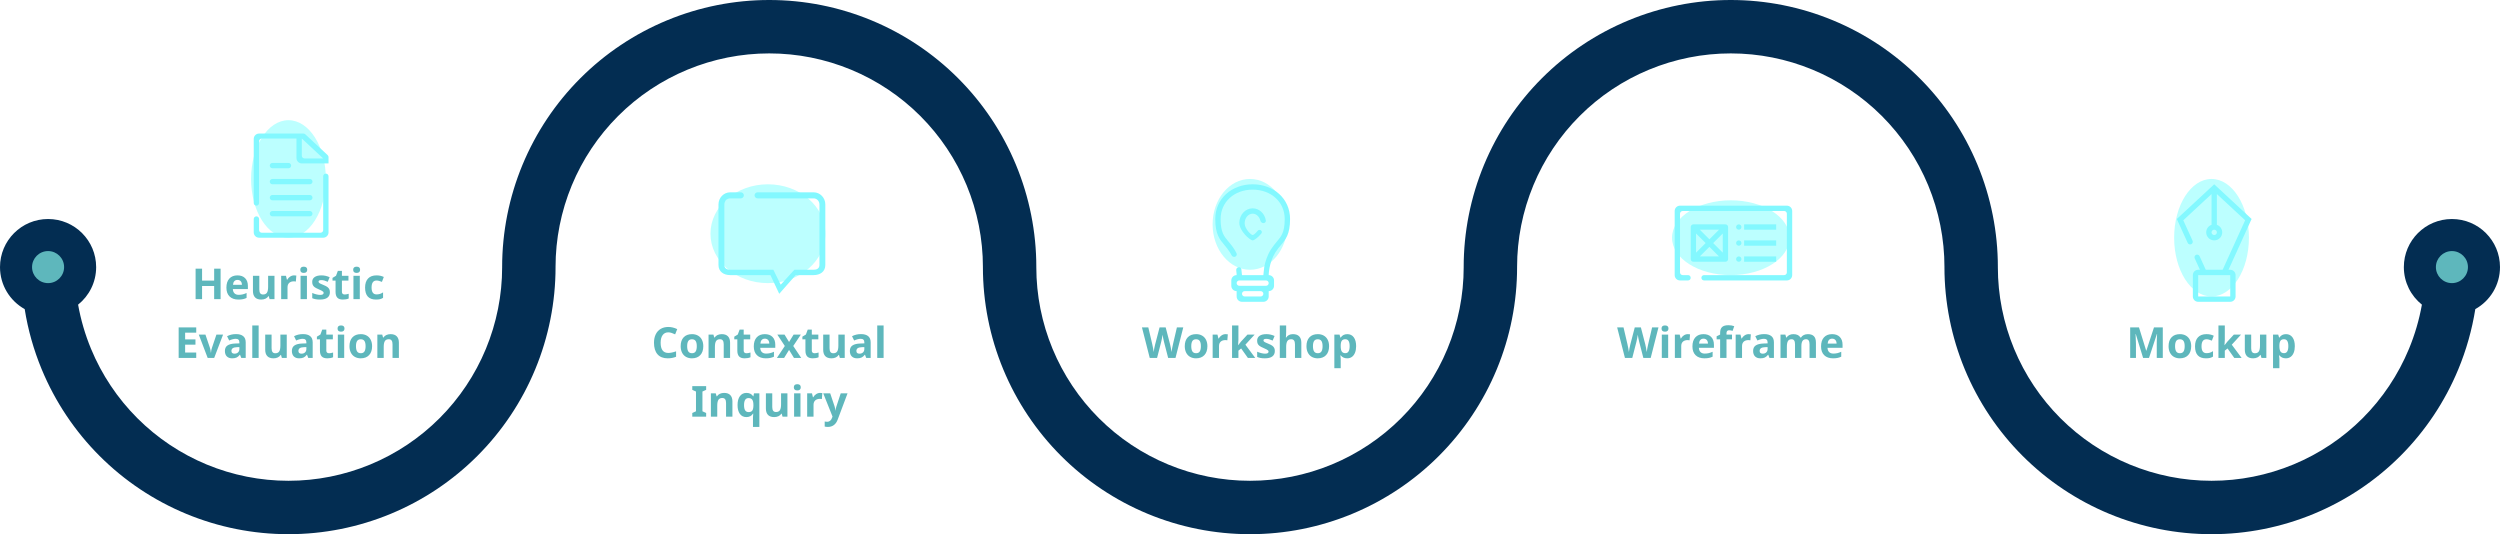 <svg width="936" height="200" viewBox="0 0 936 200" fill="none" xmlns="http://www.w3.org/2000/svg">
<g filter="url(#filter0_f_533_2224)">
<ellipse cx="108" cy="67" rx="14" ry="22" fill="#20FFFF" fill-opacity="0.3"/>
</g>
<g filter="url(#filter1_d_533_2224)">
<path fill-rule="evenodd" clip-rule="evenodd" d="M96 48C94.895 48 94 48.895 94 50V74C94 74.552 94.448 75 95 75C95.552 75 96 74.552 96 74V50.864C96 50.311 96.448 49.864 97 49.864H110V57.182C110 58.286 110.895 59.182 112 59.182H122V56.821C122 56.544 121.885 56.279 121.682 56.09L113.288 48.268C113.103 48.096 112.859 48 112.606 48H96ZM112 49.864L120 57.318H113C112.448 57.318 112 56.87 112 56.318V49.864Z" fill="#83F8FF"/>
<path d="M97 85.136C96.448 85.136 96 84.689 96 84.136V80C96 79.448 95.552 79 95 79C94.448 79 94 79.448 94 80V85C94 86.105 94.895 87 96 87H120C121.105 87 122 86.105 122 85V64C122 63.448 121.552 63 121 63C120.448 63 120 63.448 120 64V84.136C120 84.689 119.552 85.136 119 85.136H97Z" fill="#83F8FF"/>
<path d="M100 60C100 59.448 100.448 59 101 59H107C107.552 59 108 59.448 108 60C108 60.552 107.552 61 107 61H101C100.448 61 100 60.552 100 60Z" fill="#83F8FF"/>
<path d="M101 65C100.448 65 100 65.448 100 66C100 66.552 100.448 67 101 67H115C115.552 67 116 66.552 116 66C116 65.448 115.552 65 115 65H101Z" fill="#83F8FF"/>
<path d="M100 72C100 71.448 100.448 71 101 71H115C115.552 71 116 71.448 116 72C116 72.552 115.552 73 115 73H101C100.448 73 100 72.552 100 72Z" fill="#83F8FF"/>
<path d="M101 77C100.448 77 100 77.448 100 78C100 78.552 100.448 79 101 79H115C115.552 79 116 78.552 116 78C116 77.448 115.552 77 115 77H101Z" fill="#83F8FF"/>
</g>
<path d="M82.594 112H80.18V107.07H75.656V112H73.234V100.578H75.656V105.055H80.18V100.578H82.594V112ZM88.914 104.797C88.409 104.797 88.013 104.958 87.727 105.281C87.44 105.599 87.276 106.052 87.234 106.641H90.578C90.568 106.052 90.414 105.599 90.117 105.281C89.82 104.958 89.419 104.797 88.914 104.797ZM89.25 112.156C87.844 112.156 86.745 111.768 85.953 110.992C85.162 110.216 84.766 109.117 84.766 107.695C84.766 106.232 85.13 105.102 85.859 104.305C86.594 103.503 87.607 103.102 88.898 103.102C90.133 103.102 91.094 103.453 91.781 104.156C92.469 104.859 92.812 105.831 92.812 107.07V108.227H87.18C87.206 108.904 87.406 109.432 87.781 109.812C88.156 110.193 88.682 110.383 89.359 110.383C89.885 110.383 90.383 110.328 90.852 110.219C91.32 110.109 91.81 109.935 92.32 109.695V111.539C91.904 111.747 91.458 111.901 90.984 112C90.51 112.104 89.932 112.156 89.25 112.156ZM100.938 112L100.617 110.883H100.492C100.237 111.289 99.875 111.604 99.406 111.828C98.938 112.047 98.404 112.156 97.805 112.156C96.779 112.156 96.005 111.883 95.484 111.336C94.963 110.784 94.703 109.992 94.703 108.961V103.266H97.086V108.367C97.086 108.997 97.198 109.471 97.422 109.789C97.646 110.102 98.003 110.258 98.492 110.258C99.159 110.258 99.641 110.036 99.938 109.594C100.234 109.146 100.383 108.406 100.383 107.375V103.266H102.766V112H100.938ZM110.141 103.102C110.464 103.102 110.732 103.125 110.945 103.172L110.766 105.406C110.573 105.354 110.339 105.328 110.062 105.328C109.302 105.328 108.708 105.523 108.281 105.914C107.859 106.305 107.648 106.852 107.648 107.555V112H105.266V103.266H107.07L107.422 104.734H107.539C107.81 104.245 108.174 103.852 108.633 103.555C109.096 103.253 109.599 103.102 110.141 103.102ZM112.43 101.008C112.43 100.232 112.862 99.844 113.727 99.844C114.591 99.844 115.023 100.232 115.023 101.008C115.023 101.378 114.914 101.667 114.695 101.875C114.482 102.078 114.159 102.18 113.727 102.18C112.862 102.18 112.43 101.789 112.43 101.008ZM114.914 112H112.531V103.266H114.914V112ZM123.516 109.406C123.516 110.302 123.203 110.984 122.578 111.453C121.958 111.922 121.029 112.156 119.789 112.156C119.154 112.156 118.612 112.112 118.164 112.023C117.716 111.94 117.297 111.815 116.906 111.648V109.68C117.349 109.888 117.846 110.062 118.398 110.203C118.956 110.344 119.445 110.414 119.867 110.414C120.732 110.414 121.164 110.164 121.164 109.664C121.164 109.477 121.107 109.326 120.992 109.211C120.878 109.091 120.68 108.958 120.398 108.812C120.117 108.661 119.742 108.487 119.273 108.289C118.602 108.008 118.107 107.747 117.789 107.508C117.477 107.268 117.247 106.995 117.102 106.688C116.961 106.375 116.891 105.992 116.891 105.539C116.891 104.763 117.19 104.164 117.789 103.742C118.393 103.315 119.247 103.102 120.352 103.102C121.404 103.102 122.427 103.331 123.422 103.789L122.703 105.508C122.266 105.32 121.857 105.167 121.477 105.047C121.096 104.927 120.708 104.867 120.312 104.867C119.609 104.867 119.258 105.057 119.258 105.438C119.258 105.651 119.37 105.836 119.594 105.992C119.823 106.148 120.32 106.38 121.086 106.688C121.768 106.964 122.268 107.221 122.586 107.461C122.904 107.701 123.138 107.977 123.289 108.289C123.44 108.602 123.516 108.974 123.516 109.406ZM129.055 110.258C129.471 110.258 129.971 110.167 130.555 109.984V111.758C129.961 112.023 129.232 112.156 128.367 112.156C127.414 112.156 126.719 111.917 126.281 111.438C125.849 110.953 125.633 110.229 125.633 109.266V105.055H124.492V104.047L125.805 103.25L126.492 101.406H128.016V103.266H130.461V105.055H128.016V109.266C128.016 109.604 128.109 109.854 128.297 110.016C128.49 110.177 128.742 110.258 129.055 110.258ZM132.227 101.008C132.227 100.232 132.659 99.844 133.523 99.844C134.388 99.844 134.82 100.232 134.82 101.008C134.82 101.378 134.711 101.667 134.492 101.875C134.279 102.078 133.956 102.18 133.523 102.18C132.659 102.18 132.227 101.789 132.227 101.008ZM134.711 112H132.328V103.266H134.711V112ZM140.766 112.156C138.047 112.156 136.688 110.664 136.688 107.68C136.688 106.195 137.057 105.062 137.797 104.281C138.536 103.495 139.596 103.102 140.977 103.102C141.987 103.102 142.893 103.299 143.695 103.695L142.992 105.539C142.617 105.388 142.268 105.266 141.945 105.172C141.622 105.073 141.299 105.023 140.977 105.023C139.737 105.023 139.117 105.904 139.117 107.664C139.117 109.372 139.737 110.227 140.977 110.227C141.435 110.227 141.859 110.167 142.25 110.047C142.641 109.922 143.031 109.729 143.422 109.469V111.508C143.036 111.753 142.646 111.922 142.25 112.016C141.859 112.109 141.365 112.156 140.766 112.156ZM73.469 134H66.891V122.578H73.469V124.562H69.312V127.07H73.18V129.055H69.312V132H73.469V134ZM77.75 134L74.422 125.266H76.914L78.602 130.242C78.773 130.784 78.885 131.38 78.938 132.031H79C79.031 131.443 79.148 130.846 79.352 130.242L81.031 125.266H83.523L80.195 134H77.75ZM90.328 134L89.867 132.812H89.805C89.404 133.318 88.99 133.669 88.562 133.867C88.141 134.06 87.588 134.156 86.906 134.156C86.068 134.156 85.406 133.917 84.922 133.438C84.443 132.958 84.203 132.276 84.203 131.391C84.203 130.464 84.526 129.781 85.172 129.344C85.823 128.901 86.802 128.656 88.109 128.609L89.625 128.562V128.18C89.625 127.294 89.172 126.852 88.266 126.852C87.568 126.852 86.747 127.062 85.805 127.484L85.016 125.875C86.021 125.349 87.135 125.086 88.359 125.086C89.531 125.086 90.43 125.341 91.055 125.852C91.68 126.362 91.992 127.138 91.992 128.18V134H90.328ZM89.625 129.953L88.703 129.984C88.01 130.005 87.495 130.13 87.156 130.359C86.818 130.589 86.648 130.938 86.648 131.406C86.648 132.078 87.034 132.414 87.805 132.414C88.357 132.414 88.797 132.255 89.125 131.938C89.458 131.62 89.625 131.198 89.625 130.672V129.953ZM96.836 134H94.453V121.844H96.836V134ZM105.531 134L105.211 132.883H105.086C104.831 133.289 104.469 133.604 104 133.828C103.531 134.047 102.997 134.156 102.398 134.156C101.372 134.156 100.599 133.883 100.078 133.336C99.557 132.784 99.297 131.992 99.297 130.961V125.266H101.68V130.367C101.68 130.997 101.792 131.471 102.016 131.789C102.24 132.102 102.596 132.258 103.086 132.258C103.753 132.258 104.234 132.036 104.531 131.594C104.828 131.146 104.977 130.406 104.977 129.375V125.266H107.359V134H105.531ZM115.406 134L114.945 132.812H114.883C114.482 133.318 114.068 133.669 113.641 133.867C113.219 134.06 112.667 134.156 111.984 134.156C111.146 134.156 110.484 133.917 110 133.438C109.521 132.958 109.281 132.276 109.281 131.391C109.281 130.464 109.604 129.781 110.25 129.344C110.901 128.901 111.88 128.656 113.188 128.609L114.703 128.562V128.18C114.703 127.294 114.25 126.852 113.344 126.852C112.646 126.852 111.826 127.062 110.883 127.484L110.094 125.875C111.099 125.349 112.214 125.086 113.438 125.086C114.609 125.086 115.508 125.341 116.133 125.852C116.758 126.362 117.07 127.138 117.07 128.18V134H115.406ZM114.703 129.953L113.781 129.984C113.089 130.005 112.573 130.13 112.234 130.359C111.896 130.589 111.727 130.938 111.727 131.406C111.727 132.078 112.112 132.414 112.883 132.414C113.435 132.414 113.875 132.255 114.203 131.938C114.536 131.62 114.703 131.198 114.703 130.672V129.953ZM123.211 132.258C123.628 132.258 124.128 132.167 124.711 131.984V133.758C124.117 134.023 123.388 134.156 122.523 134.156C121.57 134.156 120.875 133.917 120.438 133.438C120.005 132.953 119.789 132.229 119.789 131.266V127.055H118.648V126.047L119.961 125.25L120.648 123.406H122.172V125.266H124.617V127.055H122.172V131.266C122.172 131.604 122.266 131.854 122.453 132.016C122.646 132.177 122.898 132.258 123.211 132.258ZM126.383 123.008C126.383 122.232 126.815 121.844 127.68 121.844C128.544 121.844 128.977 122.232 128.977 123.008C128.977 123.378 128.867 123.667 128.648 123.875C128.435 124.078 128.112 124.18 127.68 124.18C126.815 124.18 126.383 123.789 126.383 123.008ZM128.867 134H126.484V125.266H128.867V134ZM133.273 129.617C133.273 130.482 133.414 131.135 133.695 131.578C133.982 132.021 134.445 132.242 135.086 132.242C135.721 132.242 136.177 132.023 136.453 131.586C136.734 131.143 136.875 130.487 136.875 129.617C136.875 128.753 136.734 128.104 136.453 127.672C136.172 127.24 135.711 127.023 135.07 127.023C134.435 127.023 133.977 127.24 133.695 127.672C133.414 128.099 133.273 128.747 133.273 129.617ZM139.312 129.617C139.312 131.039 138.938 132.151 138.188 132.953C137.438 133.755 136.393 134.156 135.055 134.156C134.216 134.156 133.477 133.974 132.836 133.609C132.195 133.24 131.703 132.711 131.359 132.023C131.016 131.336 130.844 130.534 130.844 129.617C130.844 128.19 131.216 127.081 131.961 126.289C132.706 125.497 133.753 125.102 135.102 125.102C135.94 125.102 136.68 125.284 137.32 125.648C137.961 126.013 138.453 126.536 138.797 127.219C139.141 127.901 139.312 128.701 139.312 129.617ZM149.344 134H146.961V128.898C146.961 128.268 146.849 127.797 146.625 127.484C146.401 127.167 146.044 127.008 145.555 127.008C144.888 127.008 144.406 127.232 144.109 127.68C143.812 128.122 143.664 128.859 143.664 129.891V134H141.281V125.266H143.102L143.422 126.383H143.555C143.82 125.961 144.185 125.643 144.648 125.43C145.117 125.211 145.648 125.102 146.242 125.102C147.258 125.102 148.029 125.378 148.555 125.93C149.081 126.477 149.344 127.268 149.344 128.305V134Z" fill="#5EB7BC"/>
<g filter="url(#filter2_f_533_2224)">
<ellipse cx="287.5" cy="87.5" rx="21.5" ry="18.5" fill="#20FFFF" fill-opacity="0.3"/>
</g>
<g filter="url(#filter3_d_533_2224)">
<path d="M272.396 70C269.968 70 268 72.031 268 74.537V97.224C268 99.73 269.968 101 272.396 101H287.451L290.747 108L296.901 101H303.604C306.032 101 308 99.73 308 97.224V74.537C308 72.031 306.032 70 303.604 70H282.634C282.008 70 281.5 70.508 281.5 71.134C281.5 71.761 282.008 72.269 282.634 72.269H303.604C304.818 72.269 305.802 73.284 305.802 74.537V97.224C305.802 98.477 304.818 99 303.604 99H296.407L291.297 104.597L288.55 99H272.396C271.182 99 270.198 98.477 270.198 97.224V74.537C270.198 73.284 271.182 72.269 272.396 72.269H276.366C276.992 72.269 277.5 71.761 277.5 71.134C277.5 70.508 276.992 70 276.366 70H272.396Z" fill="#83F8FF"/>
</g>
<path d="M250.211 124.43C249.299 124.43 248.594 124.773 248.094 125.461C247.594 126.143 247.344 127.096 247.344 128.32C247.344 130.867 248.299 132.141 250.211 132.141C251.013 132.141 251.984 131.94 253.125 131.539V133.57C252.188 133.961 251.141 134.156 249.984 134.156C248.323 134.156 247.052 133.654 246.172 132.648C245.292 131.638 244.852 130.19 244.852 128.305C244.852 127.117 245.068 126.078 245.5 125.188C245.932 124.292 246.552 123.607 247.359 123.133C248.172 122.654 249.122 122.414 250.211 122.414C251.32 122.414 252.435 122.682 253.555 123.219L252.773 125.188C252.346 124.984 251.917 124.807 251.484 124.656C251.052 124.505 250.628 124.43 250.211 124.43ZM257.273 129.617C257.273 130.482 257.414 131.135 257.695 131.578C257.982 132.021 258.445 132.242 259.086 132.242C259.721 132.242 260.177 132.023 260.453 131.586C260.734 131.143 260.875 130.487 260.875 129.617C260.875 128.753 260.734 128.104 260.453 127.672C260.172 127.24 259.711 127.023 259.07 127.023C258.435 127.023 257.977 127.24 257.695 127.672C257.414 128.099 257.273 128.747 257.273 129.617ZM263.312 129.617C263.312 131.039 262.938 132.151 262.188 132.953C261.438 133.755 260.393 134.156 259.055 134.156C258.216 134.156 257.477 133.974 256.836 133.609C256.195 133.24 255.703 132.711 255.359 132.023C255.016 131.336 254.844 130.534 254.844 129.617C254.844 128.19 255.216 127.081 255.961 126.289C256.706 125.497 257.753 125.102 259.102 125.102C259.94 125.102 260.68 125.284 261.32 125.648C261.961 126.013 262.453 126.536 262.797 127.219C263.141 127.901 263.312 128.701 263.312 129.617ZM273.344 134H270.961V128.898C270.961 128.268 270.849 127.797 270.625 127.484C270.401 127.167 270.044 127.008 269.555 127.008C268.888 127.008 268.406 127.232 268.109 127.68C267.812 128.122 267.664 128.859 267.664 129.891V134H265.281V125.266H267.102L267.422 126.383H267.555C267.82 125.961 268.185 125.643 268.648 125.43C269.117 125.211 269.648 125.102 270.242 125.102C271.258 125.102 272.029 125.378 272.555 125.93C273.081 126.477 273.344 127.268 273.344 128.305V134ZM279.477 132.258C279.893 132.258 280.393 132.167 280.977 131.984V133.758C280.383 134.023 279.654 134.156 278.789 134.156C277.836 134.156 277.141 133.917 276.703 133.438C276.271 132.953 276.055 132.229 276.055 131.266V127.055H274.914V126.047L276.227 125.25L276.914 123.406H278.438V125.266H280.883V127.055H278.438V131.266C278.438 131.604 278.531 131.854 278.719 132.016C278.911 132.177 279.164 132.258 279.477 132.258ZM286.367 126.797C285.862 126.797 285.466 126.958 285.18 127.281C284.893 127.599 284.729 128.052 284.688 128.641H288.031C288.021 128.052 287.867 127.599 287.57 127.281C287.273 126.958 286.872 126.797 286.367 126.797ZM286.703 134.156C285.297 134.156 284.198 133.768 283.406 132.992C282.615 132.216 282.219 131.117 282.219 129.695C282.219 128.232 282.583 127.102 283.312 126.305C284.047 125.503 285.06 125.102 286.352 125.102C287.586 125.102 288.547 125.453 289.234 126.156C289.922 126.859 290.266 127.831 290.266 129.07V130.227H284.633C284.659 130.904 284.859 131.432 285.234 131.812C285.609 132.193 286.135 132.383 286.812 132.383C287.339 132.383 287.836 132.328 288.305 132.219C288.773 132.109 289.263 131.935 289.773 131.695V133.539C289.357 133.747 288.911 133.901 288.438 134C287.964 134.104 287.385 134.156 286.703 134.156ZM293.836 129.539L291.023 125.266H293.727L295.422 128.047L297.133 125.266H299.836L296.992 129.539L299.969 134H297.258L295.422 131.008L293.578 134H290.875L293.836 129.539ZM304.977 132.258C305.393 132.258 305.893 132.167 306.477 131.984V133.758C305.883 134.023 305.154 134.156 304.289 134.156C303.336 134.156 302.641 133.917 302.203 133.438C301.771 132.953 301.555 132.229 301.555 131.266V127.055H300.414V126.047L301.727 125.25L302.414 123.406H303.938V125.266H306.383V127.055H303.938V131.266C303.938 131.604 304.031 131.854 304.219 132.016C304.411 132.177 304.664 132.258 304.977 132.258ZM314.438 134L314.117 132.883H313.992C313.737 133.289 313.375 133.604 312.906 133.828C312.438 134.047 311.904 134.156 311.305 134.156C310.279 134.156 309.505 133.883 308.984 133.336C308.464 132.784 308.203 131.992 308.203 130.961V125.266H310.586V130.367C310.586 130.997 310.698 131.471 310.922 131.789C311.146 132.102 311.503 132.258 311.992 132.258C312.659 132.258 313.141 132.036 313.438 131.594C313.734 131.146 313.883 130.406 313.883 129.375V125.266H316.266V134H314.438ZM324.312 134L323.852 132.812H323.789C323.388 133.318 322.974 133.669 322.547 133.867C322.125 134.06 321.573 134.156 320.891 134.156C320.052 134.156 319.391 133.917 318.906 133.438C318.427 132.958 318.188 132.276 318.188 131.391C318.188 130.464 318.51 129.781 319.156 129.344C319.807 128.901 320.786 128.656 322.094 128.609L323.609 128.562V128.18C323.609 127.294 323.156 126.852 322.25 126.852C321.552 126.852 320.732 127.062 319.789 127.484L319 125.875C320.005 125.349 321.12 125.086 322.344 125.086C323.516 125.086 324.414 125.341 325.039 125.852C325.664 126.362 325.977 127.138 325.977 128.18V134H324.312ZM323.609 129.953L322.688 129.984C321.995 130.005 321.479 130.13 321.141 130.359C320.802 130.589 320.633 130.938 320.633 131.406C320.633 132.078 321.018 132.414 321.789 132.414C322.341 132.414 322.781 132.255 323.109 131.938C323.443 131.62 323.609 131.198 323.609 130.672V129.953ZM330.82 134H328.438V121.844H330.82V134ZM264.383 156H259.188V154.625L260.578 153.984V146.594L259.188 145.953V144.578H264.383V145.953L262.992 146.594V153.984L264.383 154.625V156ZM274.219 156H271.836V150.898C271.836 150.268 271.724 149.797 271.5 149.484C271.276 149.167 270.919 149.008 270.43 149.008C269.763 149.008 269.281 149.232 268.984 149.68C268.688 150.122 268.539 150.859 268.539 151.891V156H266.156V147.266H267.977L268.297 148.383H268.43C268.695 147.961 269.06 147.643 269.523 147.43C269.992 147.211 270.523 147.102 271.117 147.102C272.133 147.102 272.904 147.378 273.43 147.93C273.956 148.477 274.219 149.268 274.219 150.305V156ZM280.289 154.289C280.893 154.289 281.336 154.117 281.617 153.773C281.898 153.424 282.052 152.818 282.078 151.953V151.664C282.078 150.727 281.932 150.055 281.641 149.648C281.354 149.242 280.891 149.039 280.25 149.039C279.13 149.039 278.57 149.919 278.57 151.68C278.57 152.555 278.708 153.208 278.984 153.641C279.266 154.073 279.701 154.289 280.289 154.289ZM279.438 156.156C278.406 156.156 277.599 155.76 277.016 154.969C276.432 154.172 276.141 153.065 276.141 151.648C276.141 150.221 276.438 149.107 277.031 148.305C277.63 147.503 278.448 147.102 279.484 147.102C280.036 147.102 280.518 147.206 280.93 147.414C281.341 147.622 281.703 147.945 282.016 148.383H282.078L282.289 147.266H284.305V159.844H281.914V156.18C281.914 155.862 281.948 155.424 282.016 154.867H281.914C281.659 155.289 281.32 155.609 280.898 155.828C280.477 156.047 279.99 156.156 279.438 156.156ZM292.984 156L292.664 154.883H292.539C292.284 155.289 291.922 155.604 291.453 155.828C290.984 156.047 290.451 156.156 289.852 156.156C288.826 156.156 288.052 155.883 287.531 155.336C287.01 154.784 286.75 153.992 286.75 152.961V147.266H289.133V152.367C289.133 152.997 289.245 153.471 289.469 153.789C289.693 154.102 290.049 154.258 290.539 154.258C291.206 154.258 291.688 154.036 291.984 153.594C292.281 153.146 292.43 152.406 292.43 151.375V147.266H294.812V156H292.984ZM297.211 145.008C297.211 144.232 297.643 143.844 298.508 143.844C299.372 143.844 299.805 144.232 299.805 145.008C299.805 145.378 299.695 145.667 299.477 145.875C299.263 146.078 298.94 146.18 298.508 146.18C297.643 146.18 297.211 145.789 297.211 145.008ZM299.695 156H297.312V147.266H299.695V156ZM307.078 147.102C307.401 147.102 307.669 147.125 307.883 147.172L307.703 149.406C307.51 149.354 307.276 149.328 307 149.328C306.24 149.328 305.646 149.523 305.219 149.914C304.797 150.305 304.586 150.852 304.586 151.555V156H302.203V147.266H304.008L304.359 148.734H304.477C304.747 148.245 305.112 147.852 305.57 147.555C306.034 147.253 306.536 147.102 307.078 147.102ZM308.219 147.266H310.828L312.477 152.18C312.617 152.607 312.714 153.112 312.766 153.695H312.812C312.87 153.159 312.982 152.654 313.148 152.18L314.766 147.266H317.32L313.625 157.117C313.286 158.029 312.802 158.711 312.172 159.164C311.547 159.617 310.815 159.844 309.977 159.844C309.565 159.844 309.161 159.799 308.766 159.711V157.82C309.052 157.888 309.365 157.922 309.703 157.922C310.125 157.922 310.492 157.792 310.805 157.531C311.122 157.276 311.37 156.888 311.547 156.367L311.688 155.938L308.219 147.266Z" fill="#5EB7BC"/>
<g filter="url(#filter4_f_533_2224)">
<ellipse cx="648" cy="89" rx="14" ry="22" transform="rotate(-90 648 89)" fill="#20FFFF" fill-opacity="0.3"/>
</g>
<g filter="url(#filter5_d_533_2224)">
<path d="M626 77C626 75.895 626.895 75 628 75H668C669.105 75 670 75.895 670 77V101C670 102.105 669.105 103 668 103H637C636.448 103 636 102.552 636 102C636 101.448 636.448 101 637 101H667C667.552 101 668 100.552 668 100V78C668 77.448 667.552 77 667 77H629C628.448 77 628 77.448 628 78V100C628 100.552 628.448 101 629 101H631C631.552 101 632 101.448 632 102C632 102.552 631.552 103 631 103H628C626.895 103 626 102.105 626 101V77Z" fill="#83F8FF"/>
</g>
<g filter="url(#filter6_d_533_2224)">
<path fill-rule="evenodd" clip-rule="evenodd" d="M632 83C632 82.448 632.448 82 633 82H645C645.552 82 646 82.448 646 83V83.41L646.004 83.414L646 83.418V94.586L646.004 94.59L646 94.594V95C646 95.552 645.552 96 645 96H644.594L644.59 96.004L644.586 96H633.418L633.414 96.004L633.41 96H633C632.448 96 632 95.552 632 95V83ZM635.414 84H642.59L639.002 87.588L635.414 84ZM634 85.414L637.588 89.002L634 92.59V85.414ZM639.002 90.416L635.418 94H642.586L639.002 90.416ZM644 85.418L640.416 89.002L644 92.586V85.418Z" fill="#83F8FF"/>
<path d="M652 82H664V84H652V82Z" fill="#83F8FF"/>
<path d="M664 88H652V90H664V88Z" fill="#83F8FF"/>
<path d="M652 94H664V96H652V94Z" fill="#83F8FF"/>
<path d="M650 84C650.552 84 651 83.552 651 83C651 82.448 650.552 82 650 82C649.448 82 649 82.448 649 83C649 83.552 649.448 84 650 84Z" fill="#83F8FF"/>
<path d="M651 89C651 89.552 650.552 90 650 90C649.448 90 649 89.552 649 89C649 88.448 649.448 88 650 88C650.552 88 651 88.448 651 89Z" fill="#83F8FF"/>
<path d="M650 96C650.552 96 651 95.552 651 95C651 94.448 650.552 94 650 94C649.448 94 649 94.448 649 95C649 95.552 649.448 96 650 96Z" fill="#83F8FF"/>
</g>
<path d="M618.023 134H615.266L613.719 128C613.661 127.786 613.562 127.346 613.422 126.68C613.286 126.008 613.208 125.557 613.188 125.328C613.156 125.609 613.078 126.062 612.953 126.688C612.828 127.307 612.732 127.75 612.664 128.016L611.125 134H608.375L605.461 122.578H607.844L609.305 128.812C609.56 129.964 609.745 130.961 609.859 131.805C609.891 131.508 609.961 131.049 610.07 130.43C610.185 129.805 610.292 129.32 610.391 128.977L612.055 122.578H614.344L616.008 128.977C616.081 129.263 616.172 129.701 616.281 130.289C616.391 130.878 616.474 131.383 616.531 131.805C616.583 131.398 616.667 130.893 616.781 130.289C616.896 129.68 617 129.188 617.094 128.812L618.547 122.578H620.93L618.023 134ZM622.078 123.008C622.078 122.232 622.51 121.844 623.375 121.844C624.24 121.844 624.672 122.232 624.672 123.008C624.672 123.378 624.562 123.667 624.344 123.875C624.13 124.078 623.807 124.18 623.375 124.18C622.51 124.18 622.078 123.789 622.078 123.008ZM624.562 134H622.18V125.266H624.562V134ZM631.945 125.102C632.268 125.102 632.536 125.125 632.75 125.172L632.57 127.406C632.378 127.354 632.143 127.328 631.867 127.328C631.107 127.328 630.513 127.523 630.086 127.914C629.664 128.305 629.453 128.852 629.453 129.555V134H627.07V125.266H628.875L629.227 126.734H629.344C629.615 126.245 629.979 125.852 630.438 125.555C630.901 125.253 631.404 125.102 631.945 125.102ZM637.797 126.797C637.292 126.797 636.896 126.958 636.609 127.281C636.323 127.599 636.159 128.052 636.117 128.641H639.461C639.451 128.052 639.297 127.599 639 127.281C638.703 126.958 638.302 126.797 637.797 126.797ZM638.133 134.156C636.727 134.156 635.628 133.768 634.836 132.992C634.044 132.216 633.648 131.117 633.648 129.695C633.648 128.232 634.013 127.102 634.742 126.305C635.477 125.503 636.49 125.102 637.781 125.102C639.016 125.102 639.977 125.453 640.664 126.156C641.352 126.859 641.695 127.831 641.695 129.07V130.227H636.062C636.089 130.904 636.289 131.432 636.664 131.812C637.039 132.193 637.565 132.383 638.242 132.383C638.768 132.383 639.266 132.328 639.734 132.219C640.203 132.109 640.693 131.935 641.203 131.695V133.539C640.786 133.747 640.341 133.901 639.867 134C639.393 134.104 638.815 134.156 638.133 134.156ZM648.461 127.055H646.398V134H644.016V127.055H642.703V125.906L644.016 125.266V124.625C644.016 123.63 644.26 122.904 644.75 122.445C645.24 121.987 646.023 121.758 647.102 121.758C647.924 121.758 648.656 121.88 649.297 122.125L648.688 123.875C648.208 123.724 647.766 123.648 647.359 123.648C647.021 123.648 646.776 123.75 646.625 123.953C646.474 124.151 646.398 124.406 646.398 124.719V125.266H648.461V127.055ZM654.711 125.102C655.034 125.102 655.302 125.125 655.516 125.172L655.336 127.406C655.143 127.354 654.909 127.328 654.633 127.328C653.872 127.328 653.279 127.523 652.852 127.914C652.43 128.305 652.219 128.852 652.219 129.555V134H649.836V125.266H651.641L651.992 126.734H652.109C652.38 126.245 652.745 125.852 653.203 125.555C653.667 125.253 654.169 125.102 654.711 125.102ZM662.492 134L662.031 132.812H661.969C661.568 133.318 661.154 133.669 660.727 133.867C660.305 134.06 659.753 134.156 659.07 134.156C658.232 134.156 657.57 133.917 657.086 133.438C656.607 132.958 656.367 132.276 656.367 131.391C656.367 130.464 656.69 129.781 657.336 129.344C657.987 128.901 658.966 128.656 660.273 128.609L661.789 128.562V128.18C661.789 127.294 661.336 126.852 660.43 126.852C659.732 126.852 658.911 127.062 657.969 127.484L657.18 125.875C658.185 125.349 659.299 125.086 660.523 125.086C661.695 125.086 662.594 125.341 663.219 125.852C663.844 126.362 664.156 127.138 664.156 128.18V134H662.492ZM661.789 129.953L660.867 129.984C660.174 130.005 659.659 130.13 659.32 130.359C658.982 130.589 658.812 130.938 658.812 131.406C658.812 132.078 659.198 132.414 659.969 132.414C660.521 132.414 660.961 132.255 661.289 131.938C661.622 131.62 661.789 131.198 661.789 130.672V129.953ZM674.438 134H672.055V128.898C672.055 128.268 671.948 127.797 671.734 127.484C671.526 127.167 671.195 127.008 670.742 127.008C670.133 127.008 669.69 127.232 669.414 127.68C669.138 128.128 669 128.865 669 129.891V134H666.617V125.266H668.438L668.758 126.383H668.891C669.125 125.982 669.464 125.669 669.906 125.445C670.349 125.216 670.857 125.102 671.43 125.102C672.737 125.102 673.622 125.529 674.086 126.383H674.297C674.531 125.977 674.875 125.661 675.328 125.438C675.786 125.214 676.302 125.102 676.875 125.102C677.865 125.102 678.612 125.357 679.117 125.867C679.628 126.372 679.883 127.185 679.883 128.305V134H677.492V128.898C677.492 128.268 677.385 127.797 677.172 127.484C676.964 127.167 676.633 127.008 676.18 127.008C675.596 127.008 675.159 127.216 674.867 127.633C674.581 128.049 674.438 128.711 674.438 129.617V134ZM685.953 126.797C685.448 126.797 685.052 126.958 684.766 127.281C684.479 127.599 684.315 128.052 684.273 128.641H687.617C687.607 128.052 687.453 127.599 687.156 127.281C686.859 126.958 686.458 126.797 685.953 126.797ZM686.289 134.156C684.883 134.156 683.784 133.768 682.992 132.992C682.201 132.216 681.805 131.117 681.805 129.695C681.805 128.232 682.169 127.102 682.898 126.305C683.633 125.503 684.646 125.102 685.938 125.102C687.172 125.102 688.133 125.453 688.82 126.156C689.508 126.859 689.852 127.831 689.852 129.07V130.227H684.219C684.245 130.904 684.445 131.432 684.82 131.812C685.195 132.193 685.721 132.383 686.398 132.383C686.924 132.383 687.422 132.328 687.891 132.219C688.359 132.109 688.849 131.935 689.359 131.695V133.539C688.943 133.747 688.497 133.901 688.023 134C687.549 134.104 686.971 134.156 686.289 134.156Z" fill="#5EB7BC"/>
<g filter="url(#filter7_f_533_2224)">
<ellipse cx="468" cy="84" rx="14" ry="17" fill="#20FFFF" fill-opacity="0.3"/>
</g>
<g filter="url(#filter8_d_533_2224)">
<path fill-rule="evenodd" clip-rule="evenodd" d="M472.105 100.018C472.057 100.485 472.017 100.876 472 101H464C463.983 100.876 463.943 100.485 463.895 100.018C463.857 99.643 463.813 99.219 463.772 98.843C463.714 98.303 463.223 97.946 462.687 98.037C462.134 98.132 461.771 98.662 461.848 99.217C462 100.305 462 101 462 101C460.895 101 460 101.895 460 103V105C460 106.105 460.895 107 462 107V109C462 110.105 462.895 111 464 111H472C473.105 111 474 110.105 474 109V107C475.105 107 476 106.105 476 105V103C476 101.895 475.105 101 474 101C474 101 474 96.5 476.5 92.5C477.166 91.434 477.868 90.598 478.538 89.798C480.386 87.597 482 85.672 482 80C482 72.268 475.732 67 468 67C460.268 67 454 72.268 454 80C454 85.672 455.614 87.597 457.462 89.798C458.132 90.598 458.834 91.434 459.5 92.5C459.727 92.864 459.934 93.231 460.121 93.599C460.372 94.09 460.955 94.325 461.461 94.109C461.97 93.891 462.209 93.299 461.961 92.804C461.733 92.349 461.479 91.892 461.196 91.44C460.456 90.255 459.679 89.33 459.018 88.541L458.994 88.513C458.058 87.398 457.377 86.57 456.873 85.406C456.376 84.257 456 82.644 456 80C456 73.563 461.172 69 468 69C474.828 69 480 73.563 480 80C480 82.644 479.624 84.257 479.127 85.406C478.623 86.57 477.942 87.398 477.006 88.513L476.982 88.541C476.321 89.33 475.544 90.255 474.804 91.44C473.382 93.715 472.69 96.096 472.348 97.872C472.299 98.131 472.19 99.194 472.105 100.018ZM464 108C464 107.448 464.448 107 465 107H471C471.552 107 472 107.448 472 108C472 108.552 471.552 109 471 109H465C464.448 109 464 108.552 464 108ZM474 104C474 104.552 473.552 105 473 105H463C462.448 105 462 104.552 462 104C462 103.448 462.448 103 463 103H473C473.552 103 474 103.448 474 104Z" fill="#83F8FF"/>
</g>
<g filter="url(#filter9_d_533_2224)">
<path d="M472.931 80.544C472.534 77.965 470.477 76 468 76C465.239 76 463 78.442 463 81.454C463 84.467 467 88 468 88C468.56 88 470.06 86.893 471.272 85.389C471.585 85.001 471.455 84.437 471.025 84.186C470.62 83.95 470.103 84.085 469.816 84.456C469.119 85.357 468.314 86 468 86C467.4 86 465 83.645 465 81.636C465 79.628 466.343 78 468 78C469.345 78 470.484 79.074 470.864 80.553C471.011 81.122 471.505 81.591 472.091 81.537C472.606 81.49 473.009 81.056 472.931 80.544Z" fill="#83F8FF"/>
</g>
<path d="M440.109 134H437.352L435.805 128C435.747 127.786 435.648 127.346 435.508 126.68C435.372 126.008 435.294 125.557 435.273 125.328C435.242 125.609 435.164 126.062 435.039 126.688C434.914 127.307 434.818 127.75 434.75 128.016L433.211 134H430.461L427.547 122.578H429.93L431.391 128.812C431.646 129.964 431.831 130.961 431.945 131.805C431.977 131.508 432.047 131.049 432.156 130.43C432.271 129.805 432.378 129.32 432.477 128.977L434.141 122.578H436.43L438.094 128.977C438.167 129.263 438.258 129.701 438.367 130.289C438.477 130.878 438.56 131.383 438.617 131.805C438.669 131.398 438.753 130.893 438.867 130.289C438.982 129.68 439.086 129.188 439.18 128.812L440.633 122.578H443.016L440.109 134ZM446.008 129.617C446.008 130.482 446.148 131.135 446.43 131.578C446.716 132.021 447.18 132.242 447.82 132.242C448.456 132.242 448.911 132.023 449.188 131.586C449.469 131.143 449.609 130.487 449.609 129.617C449.609 128.753 449.469 128.104 449.188 127.672C448.906 127.24 448.445 127.023 447.805 127.023C447.169 127.023 446.711 127.24 446.43 127.672C446.148 128.099 446.008 128.747 446.008 129.617ZM452.047 129.617C452.047 131.039 451.672 132.151 450.922 132.953C450.172 133.755 449.128 134.156 447.789 134.156C446.951 134.156 446.211 133.974 445.57 133.609C444.93 133.24 444.438 132.711 444.094 132.023C443.75 131.336 443.578 130.534 443.578 129.617C443.578 128.19 443.951 127.081 444.695 126.289C445.44 125.497 446.487 125.102 447.836 125.102C448.674 125.102 449.414 125.284 450.055 125.648C450.695 126.013 451.188 126.536 451.531 127.219C451.875 127.901 452.047 128.701 452.047 129.617ZM458.891 125.102C459.214 125.102 459.482 125.125 459.695 125.172L459.516 127.406C459.323 127.354 459.089 127.328 458.812 127.328C458.052 127.328 457.458 127.523 457.031 127.914C456.609 128.305 456.398 128.852 456.398 129.555V134H454.016V125.266H455.82L456.172 126.734H456.289C456.56 126.245 456.924 125.852 457.383 125.555C457.846 125.253 458.349 125.102 458.891 125.102ZM463.57 129.25L464.609 127.922L467.055 125.266H469.742L466.273 129.055L469.953 134H467.203L464.688 130.461L463.664 131.281V134H461.281V121.844H463.664V127.266L463.539 129.25H463.57ZM477.297 131.406C477.297 132.302 476.984 132.984 476.359 133.453C475.74 133.922 474.81 134.156 473.57 134.156C472.935 134.156 472.393 134.112 471.945 134.023C471.497 133.94 471.078 133.815 470.688 133.648V131.68C471.13 131.888 471.628 132.062 472.18 132.203C472.737 132.344 473.227 132.414 473.648 132.414C474.513 132.414 474.945 132.164 474.945 131.664C474.945 131.477 474.888 131.326 474.773 131.211C474.659 131.091 474.461 130.958 474.18 130.812C473.898 130.661 473.523 130.487 473.055 130.289C472.383 130.008 471.888 129.747 471.57 129.508C471.258 129.268 471.029 128.995 470.883 128.688C470.742 128.375 470.672 127.992 470.672 127.539C470.672 126.763 470.971 126.164 471.57 125.742C472.174 125.315 473.029 125.102 474.133 125.102C475.185 125.102 476.208 125.331 477.203 125.789L476.484 127.508C476.047 127.32 475.638 127.167 475.258 127.047C474.878 126.927 474.49 126.867 474.094 126.867C473.391 126.867 473.039 127.057 473.039 127.438C473.039 127.651 473.151 127.836 473.375 127.992C473.604 128.148 474.102 128.38 474.867 128.688C475.549 128.964 476.049 129.221 476.367 129.461C476.685 129.701 476.919 129.977 477.07 130.289C477.221 130.602 477.297 130.974 477.297 131.406ZM487.219 134H484.836V128.898C484.836 127.638 484.367 127.008 483.43 127.008C482.763 127.008 482.281 127.234 481.984 127.688C481.688 128.141 481.539 128.875 481.539 129.891V134H479.156V121.844H481.539V124.32C481.539 124.513 481.521 124.966 481.484 125.68L481.43 126.383H481.555C482.086 125.529 482.93 125.102 484.086 125.102C485.112 125.102 485.891 125.378 486.422 125.93C486.953 126.482 487.219 127.273 487.219 128.305V134ZM491.57 129.617C491.57 130.482 491.711 131.135 491.992 131.578C492.279 132.021 492.742 132.242 493.383 132.242C494.018 132.242 494.474 132.023 494.75 131.586C495.031 131.143 495.172 130.487 495.172 129.617C495.172 128.753 495.031 128.104 494.75 127.672C494.469 127.24 494.008 127.023 493.367 127.023C492.732 127.023 492.273 127.24 491.992 127.672C491.711 128.099 491.57 128.747 491.57 129.617ZM497.609 129.617C497.609 131.039 497.234 132.151 496.484 132.953C495.734 133.755 494.69 134.156 493.352 134.156C492.513 134.156 491.773 133.974 491.133 133.609C490.492 133.24 490 132.711 489.656 132.023C489.312 131.336 489.141 130.534 489.141 129.617C489.141 128.19 489.513 127.081 490.258 126.289C491.003 125.497 492.049 125.102 493.398 125.102C494.237 125.102 494.977 125.284 495.617 125.648C496.258 126.013 496.75 126.536 497.094 127.219C497.438 127.901 497.609 128.701 497.609 129.617ZM504.375 134.156C503.349 134.156 502.544 133.784 501.961 133.039H501.836C501.919 133.768 501.961 134.19 501.961 134.305V137.844H499.578V125.266H501.516L501.852 126.398H501.961C502.518 125.534 503.344 125.102 504.438 125.102C505.469 125.102 506.276 125.5 506.859 126.297C507.443 127.094 507.734 128.201 507.734 129.617C507.734 130.549 507.596 131.359 507.32 132.047C507.049 132.734 506.661 133.258 506.156 133.617C505.651 133.977 505.057 134.156 504.375 134.156ZM503.672 127.008C503.083 127.008 502.654 127.19 502.383 127.555C502.112 127.914 501.971 128.51 501.961 129.344V129.602C501.961 130.539 502.099 131.211 502.375 131.617C502.656 132.023 503.099 132.227 503.703 132.227C504.771 132.227 505.305 131.346 505.305 129.586C505.305 128.727 505.172 128.083 504.906 127.656C504.646 127.224 504.234 127.008 503.672 127.008Z" fill="#5EB7BC"/>
<g filter="url(#filter10_f_533_2224)">
<ellipse cx="828" cy="89" rx="14" ry="22" fill="#20FFFF" fill-opacity="0.3"/>
</g>
<g filter="url(#filter11_d_533_2224)">
<path fill-rule="evenodd" clip-rule="evenodd" d="M816.418 80.472L827 70.656V82.171C825.835 82.582 825 83.694 825 85C825 86.657 826.343 88 828 88C829.657 88 831 86.657 831 85C831 83.694 830.165 82.582 829 82.171V70.656L839.582 80.472L831.159 99H824.841L822.525 93.906C822.297 93.405 821.707 93.182 821.205 93.408C820.7 93.635 820.475 94.23 820.705 94.734L822.644 99H822C820.895 99 820 99.895 820 101V109C820 110.105 820.895 111 822 111H834C835.105 111 836 110.105 836 109V101C836 99.895 835.105 99 834 99H833.356L842 79.987L828 67L814 79.987L818.07 88.939C818.305 89.455 818.922 89.673 819.429 89.419C819.909 89.178 820.113 88.6 819.891 88.111L816.418 80.472ZM822 101V109H834V101H822ZM829 85C829 85.552 828.552 86 828 86C827.448 86 827 85.552 827 85C827 84.448 827.448 84 828 84C828.552 84 829 84.448 829 85Z" fill="#83F8FF"/>
</g>
<path d="M802.375 134L799.625 125.039H799.555C799.654 126.862 799.703 128.078 799.703 128.688V134H797.539V122.578H800.836L803.539 131.312H803.586L806.453 122.578H809.75V134H807.492V128.594C807.492 128.339 807.495 128.044 807.5 127.711C807.51 127.378 807.547 126.492 807.609 125.055H807.539L804.594 134H802.375ZM814.344 129.617C814.344 130.482 814.484 131.135 814.766 131.578C815.052 132.021 815.516 132.242 816.156 132.242C816.792 132.242 817.247 132.023 817.523 131.586C817.805 131.143 817.945 130.487 817.945 129.617C817.945 128.753 817.805 128.104 817.523 127.672C817.242 127.24 816.781 127.023 816.141 127.023C815.505 127.023 815.047 127.24 814.766 127.672C814.484 128.099 814.344 128.747 814.344 129.617ZM820.383 129.617C820.383 131.039 820.008 132.151 819.258 132.953C818.508 133.755 817.464 134.156 816.125 134.156C815.286 134.156 814.547 133.974 813.906 133.609C813.266 133.24 812.773 132.711 812.43 132.023C812.086 131.336 811.914 130.534 811.914 129.617C811.914 128.19 812.286 127.081 813.031 126.289C813.776 125.497 814.823 125.102 816.172 125.102C817.01 125.102 817.75 125.284 818.391 125.648C819.031 126.013 819.523 126.536 819.867 127.219C820.211 127.901 820.383 128.701 820.383 129.617ZM825.898 134.156C823.18 134.156 821.82 132.664 821.82 129.68C821.82 128.195 822.19 127.062 822.93 126.281C823.669 125.495 824.729 125.102 826.109 125.102C827.12 125.102 828.026 125.299 828.828 125.695L828.125 127.539C827.75 127.388 827.401 127.266 827.078 127.172C826.755 127.073 826.432 127.023 826.109 127.023C824.87 127.023 824.25 127.904 824.25 129.664C824.25 131.372 824.87 132.227 826.109 132.227C826.568 132.227 826.992 132.167 827.383 132.047C827.773 131.922 828.164 131.729 828.555 131.469V133.508C828.169 133.753 827.779 133.922 827.383 134.016C826.992 134.109 826.497 134.156 825.898 134.156ZM832.875 129.25L833.914 127.922L836.359 125.266H839.047L835.578 129.055L839.258 134H836.508L833.992 130.461L832.969 131.281V134H830.586V121.844H832.969V127.266L832.844 129.25H832.875ZM846.695 134L846.375 132.883H846.25C845.995 133.289 845.633 133.604 845.164 133.828C844.695 134.047 844.161 134.156 843.562 134.156C842.536 134.156 841.763 133.883 841.242 133.336C840.721 132.784 840.461 131.992 840.461 130.961V125.266H842.844V130.367C842.844 130.997 842.956 131.471 843.18 131.789C843.404 132.102 843.76 132.258 844.25 132.258C844.917 132.258 845.398 132.036 845.695 131.594C845.992 131.146 846.141 130.406 846.141 129.375V125.266H848.523V134H846.695ZM855.82 134.156C854.794 134.156 853.99 133.784 853.406 133.039H853.281C853.365 133.768 853.406 134.19 853.406 134.305V137.844H851.023V125.266H852.961L853.297 126.398H853.406C853.964 125.534 854.789 125.102 855.883 125.102C856.914 125.102 857.721 125.5 858.305 126.297C858.888 127.094 859.18 128.201 859.18 129.617C859.18 130.549 859.042 131.359 858.766 132.047C858.495 132.734 858.107 133.258 857.602 133.617C857.096 133.977 856.503 134.156 855.82 134.156ZM855.117 127.008C854.529 127.008 854.099 127.19 853.828 127.555C853.557 127.914 853.417 128.51 853.406 129.344V129.602C853.406 130.539 853.544 131.211 853.82 131.617C854.102 132.023 854.544 132.227 855.148 132.227C856.216 132.227 856.75 131.346 856.75 129.586C856.75 128.727 856.617 128.083 856.352 127.656C856.091 127.224 855.68 127.008 855.117 127.008Z" fill="#5EB7BC"/>
<path fill-rule="evenodd" clip-rule="evenodd" d="M380.388 61.732C385.413 73.864 388 86.868 388 100L387.995 100C387.995 110.506 390.065 120.91 394.085 130.616C398.106 140.323 403.999 149.143 411.428 156.572C418.857 164.001 427.677 169.894 437.384 173.915C447.09 177.935 457.494 180.005 468 180.005C478.506 180.005 488.91 177.935 498.616 173.915C508.323 169.894 517.143 164.001 524.572 156.572C532.001 149.143 537.894 140.323 541.915 130.616C545.935 120.91 548.005 110.506 548.005 100L548 100C548 86.868 550.587 73.864 555.612 61.732C560.638 49.599 568.003 38.575 577.289 29.289C586.575 20.003 597.599 12.637 609.732 7.612C621.864 2.587 634.868 0 648 0C661.132 0 674.136 2.587 686.268 7.612C698.401 12.637 709.425 20.003 718.711 29.289C727.997 38.575 735.362 49.599 740.388 61.732C745.413 73.864 748 86.868 748 100L747.995 100C747.995 110.506 750.065 120.91 754.085 130.616C758.106 140.323 763.999 149.143 771.428 156.572C778.857 164.001 787.677 169.894 797.384 173.915C807.09 177.935 817.494 180.005 828 180.005C838.506 180.005 848.91 177.935 858.616 173.915C868.323 169.894 877.143 164.001 884.572 156.572C892.001 149.143 897.894 140.323 901.915 130.616C904.127 125.275 905.748 119.724 906.759 114.06C902.639 110.761 900 105.689 900 100C900 90.059 908.059 82 918 82C927.941 82 936 90.059 936 100C936 106.763 932.27 112.655 926.755 115.731C925.526 123.449 923.393 131.014 920.388 138.268C915.362 150.401 907.997 161.425 898.711 170.711C889.425 179.997 878.401 187.362 866.268 192.388C854.136 197.413 841.132 200 828 200C814.868 200 801.864 197.413 789.732 192.388C777.599 187.362 766.575 179.997 757.289 170.711C748.003 161.425 740.638 150.401 735.612 138.268C730.587 126.136 728 113.132 728 100L728.005 100C728.005 89.494 725.935 79.09 721.915 69.384C717.894 59.677 712.001 50.857 704.572 43.428C697.143 35.999 688.323 30.106 678.616 26.085C668.91 22.065 658.506 19.995 648 19.995C637.494 19.995 627.09 22.065 617.384 26.085C607.677 30.106 598.857 35.999 591.428 43.428C583.999 50.857 578.106 59.677 574.085 69.384C570.065 79.09 567.995 89.494 567.995 100L568 100C568 113.132 565.413 126.136 560.388 138.268C555.362 150.401 547.997 161.425 538.711 170.711C529.425 179.997 518.401 187.362 506.268 192.388C494.136 197.413 481.132 200 468 200C454.868 200 441.864 197.413 429.732 192.388C417.599 187.362 406.575 179.997 397.289 170.711C388.003 161.425 380.638 150.401 375.612 138.268C370.587 126.136 368 113.132 368 100L368.005 100C368.005 89.494 365.935 79.09 361.915 69.384C357.894 59.677 352.001 50.857 344.572 43.428C337.143 35.999 328.323 30.106 318.616 26.085C308.91 22.065 298.506 19.995 288 19.995C277.494 19.995 267.09 22.065 257.384 26.085C247.677 30.106 238.857 35.999 231.428 43.428C223.999 50.857 218.106 59.677 214.085 69.384C210.065 79.09 207.995 89.494 207.995 100L208 100C208 113.132 205.413 126.136 200.388 138.268C195.362 150.401 187.997 161.425 178.711 170.711C169.425 179.997 158.401 187.362 146.268 192.388C134.136 197.413 121.132 200 108 200C94.868 200 81.864 197.413 69.732 192.388C57.599 187.362 46.575 179.997 37.289 170.711C28.003 161.425 20.637 150.401 15.612 138.268C12.607 131.014 10.475 123.449 9.245 115.731C3.73 112.655 0 106.763 0 100C0 90.059 8.059 82 18 82C27.941 82 36 90.059 36 100C36 105.689 33.361 110.761 29.241 114.06C30.252 119.724 31.873 125.275 34.085 130.616C38.106 140.323 43.999 149.143 51.428 156.572C58.857 164.001 67.677 169.894 77.384 173.915C87.09 177.935 97.494 180.005 108 180.005C118.506 180.005 128.91 177.935 138.616 173.915C148.323 169.894 157.143 164.001 164.572 156.572C172.001 149.143 177.894 140.323 181.915 130.616C185.935 120.91 188.005 110.506 188.005 100L188 100C188 86.868 190.587 73.864 195.612 61.732C200.638 49.599 208.003 38.575 217.289 29.289C226.575 20.003 237.599 12.637 249.732 7.612C261.864 2.587 274.868 0 288 0C301.132 0 314.136 2.587 326.268 7.612C338.401 12.637 349.425 20.003 358.711 29.289C367.997 38.575 375.362 49.599 380.388 61.732Z" fill="#032D52"/>
<circle cx="18" cy="100" r="6" fill="#5EB7BC"/>
<circle cx="918" cy="100" r="6" fill="#5EB7BC"/>
<defs>
<filter id="filter0_f_533_2224" x="86" y="37" width="44" height="60" filterUnits="userSpaceOnUse" color-interpolation-filters="sRGB">
<feFlood flood-opacity="0" result="BackgroundImageFix"/>
<feBlend mode="normal" in="SourceGraphic" in2="BackgroundImageFix" result="shape"/>
<feGaussianBlur stdDeviation="4" result="effect1_foregroundBlur_533_2224"/>
</filter>
<filter id="filter1_d_533_2224" x="87" y="42" width="44" height="55" filterUnits="userSpaceOnUse" color-interpolation-filters="sRGB">
<feFlood flood-opacity="0" result="BackgroundImageFix"/>
<feColorMatrix in="SourceAlpha" type="matrix" values="0 0 0 0 0 0 0 0 0 0 0 0 0 0 0 0 0 0 127 0" result="hardAlpha"/>
<feOffset dx="1" dy="2"/>
<feGaussianBlur stdDeviation="4"/>
<feComposite in2="hardAlpha" operator="out"/>
<feColorMatrix type="matrix" values="0 0 0 0 0.514 0 0 0 0 0.973 0 0 0 0 1 0 0 0 1 0"/>
<feBlend mode="normal" in2="BackgroundImageFix" result="effect1_dropShadow_533_2224"/>
<feBlend mode="normal" in="SourceGraphic" in2="effect1_dropShadow_533_2224" result="shape"/>
</filter>
<filter id="filter2_f_533_2224" x="258" y="61" width="59" height="53" filterUnits="userSpaceOnUse" color-interpolation-filters="sRGB">
<feFlood flood-opacity="0" result="BackgroundImageFix"/>
<feBlend mode="normal" in="SourceGraphic" in2="BackgroundImageFix" result="shape"/>
<feGaussianBlur stdDeviation="4" result="effect1_foregroundBlur_533_2224"/>
</filter>
<filter id="filter3_d_533_2224" x="261" y="64" width="56" height="54" filterUnits="userSpaceOnUse" color-interpolation-filters="sRGB">
<feFlood flood-opacity="0" result="BackgroundImageFix"/>
<feColorMatrix in="SourceAlpha" type="matrix" values="0 0 0 0 0 0 0 0 0 0 0 0 0 0 0 0 0 0 127 0" result="hardAlpha"/>
<feOffset dx="1" dy="2"/>
<feGaussianBlur stdDeviation="4"/>
<feComposite in2="hardAlpha" operator="out"/>
<feColorMatrix type="matrix" values="0 0 0 0 0.514 0 0 0 0 0.973 0 0 0 0 1 0 0 0 1 0"/>
<feBlend mode="normal" in2="BackgroundImageFix" result="effect1_dropShadow_533_2224"/>
<feBlend mode="normal" in="SourceGraphic" in2="effect1_dropShadow_533_2224" result="shape"/>
</filter>
<filter id="filter4_f_533_2224" x="618" y="67" width="60" height="44" filterUnits="userSpaceOnUse" color-interpolation-filters="sRGB">
<feFlood flood-opacity="0" result="BackgroundImageFix"/>
<feBlend mode="normal" in="SourceGraphic" in2="BackgroundImageFix" result="shape"/>
<feGaussianBlur stdDeviation="4" result="effect1_foregroundBlur_533_2224"/>
</filter>
<filter id="filter5_d_533_2224" x="619" y="69" width="60" height="44" filterUnits="userSpaceOnUse" color-interpolation-filters="sRGB">
<feFlood flood-opacity="0" result="BackgroundImageFix"/>
<feColorMatrix in="SourceAlpha" type="matrix" values="0 0 0 0 0 0 0 0 0 0 0 0 0 0 0 0 0 0 127 0" result="hardAlpha"/>
<feOffset dx="1" dy="2"/>
<feGaussianBlur stdDeviation="4"/>
<feComposite in2="hardAlpha" operator="out"/>
<feColorMatrix type="matrix" values="0 0 0 0 0.514 0 0 0 0 0.973 0 0 0 0 1 0 0 0 1 0"/>
<feBlend mode="normal" in2="BackgroundImageFix" result="effect1_dropShadow_533_2224"/>
<feBlend mode="normal" in="SourceGraphic" in2="effect1_dropShadow_533_2224" result="shape"/>
</filter>
<filter id="filter6_d_533_2224" x="625" y="76" width="48" height="30.004" filterUnits="userSpaceOnUse" color-interpolation-filters="sRGB">
<feFlood flood-opacity="0" result="BackgroundImageFix"/>
<feColorMatrix in="SourceAlpha" type="matrix" values="0 0 0 0 0 0 0 0 0 0 0 0 0 0 0 0 0 0 127 0" result="hardAlpha"/>
<feOffset dx="1" dy="2"/>
<feGaussianBlur stdDeviation="4"/>
<feComposite in2="hardAlpha" operator="out"/>
<feColorMatrix type="matrix" values="0 0 0 0 0.514 0 0 0 0 0.973 0 0 0 0 1 0 0 0 1 0"/>
<feBlend mode="normal" in2="BackgroundImageFix" result="effect1_dropShadow_533_2224"/>
<feBlend mode="normal" in="SourceGraphic" in2="effect1_dropShadow_533_2224" result="shape"/>
</filter>
<filter id="filter7_f_533_2224" x="446" y="59" width="44" height="50" filterUnits="userSpaceOnUse" color-interpolation-filters="sRGB">
<feFlood flood-opacity="0" result="BackgroundImageFix"/>
<feBlend mode="normal" in="SourceGraphic" in2="BackgroundImageFix" result="shape"/>
<feGaussianBlur stdDeviation="4" result="effect1_foregroundBlur_533_2224"/>
</filter>
<filter id="filter8_d_533_2224" x="447" y="61" width="44" height="60" filterUnits="userSpaceOnUse" color-interpolation-filters="sRGB">
<feFlood flood-opacity="0" result="BackgroundImageFix"/>
<feColorMatrix in="SourceAlpha" type="matrix" values="0 0 0 0 0 0 0 0 0 0 0 0 0 0 0 0 0 0 127 0" result="hardAlpha"/>
<feOffset dx="1" dy="2"/>
<feGaussianBlur stdDeviation="4"/>
<feComposite in2="hardAlpha" operator="out"/>
<feColorMatrix type="matrix" values="0 0 0 0 0.514 0 0 0 0 0.973 0 0 0 0 1 0 0 0 1 0"/>
<feBlend mode="normal" in2="BackgroundImageFix" result="effect1_dropShadow_533_2224"/>
<feBlend mode="normal" in="SourceGraphic" in2="effect1_dropShadow_533_2224" result="shape"/>
</filter>
<filter id="filter9_d_533_2224" x="456" y="70" width="25.94" height="28" filterUnits="userSpaceOnUse" color-interpolation-filters="sRGB">
<feFlood flood-opacity="0" result="BackgroundImageFix"/>
<feColorMatrix in="SourceAlpha" type="matrix" values="0 0 0 0 0 0 0 0 0 0 0 0 0 0 0 0 0 0 127 0" result="hardAlpha"/>
<feOffset dx="1" dy="2"/>
<feGaussianBlur stdDeviation="4"/>
<feComposite in2="hardAlpha" operator="out"/>
<feColorMatrix type="matrix" values="0 0 0 0 0.514 0 0 0 0 0.973 0 0 0 0 1 0 0 0 1 0"/>
<feBlend mode="normal" in2="BackgroundImageFix" result="effect1_dropShadow_533_2224"/>
<feBlend mode="normal" in="SourceGraphic" in2="effect1_dropShadow_533_2224" result="shape"/>
</filter>
<filter id="filter10_f_533_2224" x="806" y="59" width="44" height="60" filterUnits="userSpaceOnUse" color-interpolation-filters="sRGB">
<feFlood flood-opacity="0" result="BackgroundImageFix"/>
<feBlend mode="normal" in="SourceGraphic" in2="BackgroundImageFix" result="shape"/>
<feGaussianBlur stdDeviation="4" result="effect1_foregroundBlur_533_2224"/>
</filter>
<filter id="filter11_d_533_2224" x="807" y="61" width="44" height="60" filterUnits="userSpaceOnUse" color-interpolation-filters="sRGB">
<feFlood flood-opacity="0" result="BackgroundImageFix"/>
<feColorMatrix in="SourceAlpha" type="matrix" values="0 0 0 0 0 0 0 0 0 0 0 0 0 0 0 0 0 0 127 0" result="hardAlpha"/>
<feOffset dx="1" dy="2"/>
<feGaussianBlur stdDeviation="4"/>
<feComposite in2="hardAlpha" operator="out"/>
<feColorMatrix type="matrix" values="0 0 0 0 0.514 0 0 0 0 0.973 0 0 0 0 1 0 0 0 1 0"/>
<feBlend mode="normal" in2="BackgroundImageFix" result="effect1_dropShadow_533_2224"/>
<feBlend mode="normal" in="SourceGraphic" in2="effect1_dropShadow_533_2224" result="shape"/>
</filter>
</defs>
</svg>
